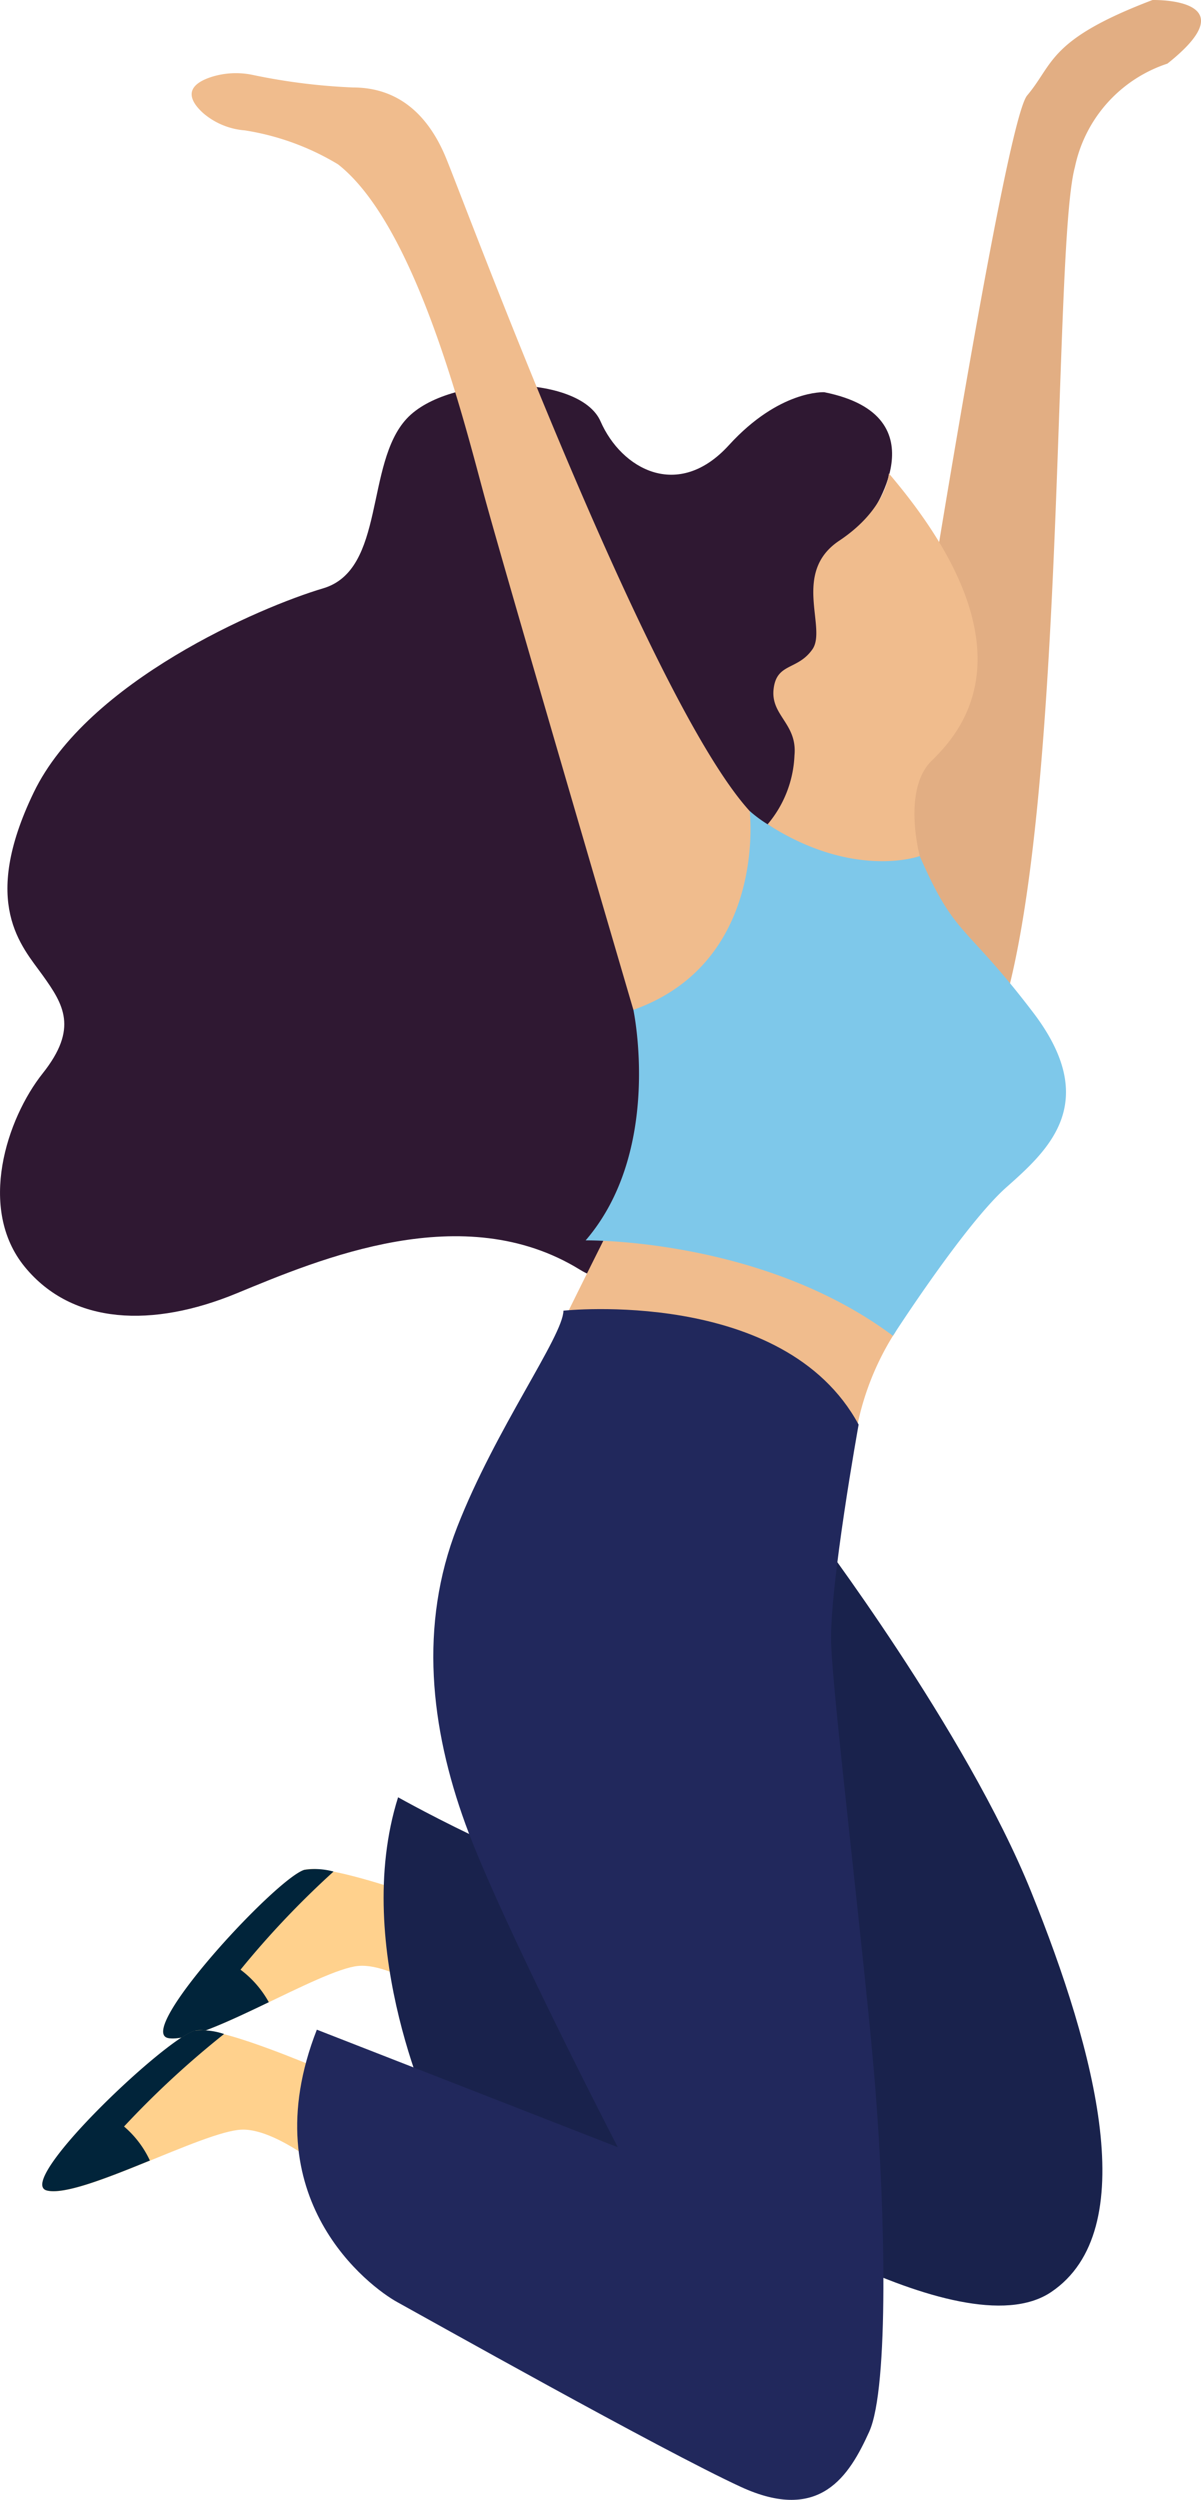 <svg xmlns="http://www.w3.org/2000/svg" width="57.868" height="120.36" viewBox="0 0 57.868 120.36">
    <defs>
        <style>
            .cls-3{fill:#f0bc8d}.cls-4{fill:#ffd18d}.cls-5{fill:#01243a}
        </style>
    </defs>
    <g id="illu_super" transform="translate(-3465.441 -1848.679)">
        <path id="패스_1314" fill="#e2ae83" d="M3583.124 1892.322s5.75-37.517 7.043-39.048 1.006-2.68 6.038-4.594c0 0 4.744-.128.719 3.063a6.683 6.683 0 0 0-4.456 4.977c-1.15 4.211-.288 34.965-4.313 42.749s-5.031-7.147-5.031-7.147z" transform="translate(-75.234)"/>
        <path id="패스_1315" fill="#2f1832" d="M3507.315 1906.443s3.594-4.849-2.156-6c0 0-2.156-.128-4.6 2.552s-5.176 1.149-6.181-1.148-7.331-2.3-9.344-.128-1.007 7.274-4.025 8.167-11.356 4.467-13.943 9.826-.575 7.4.431 8.805 1.725 2.552 0 4.722-3.162 6.508-.863 9.315 6.181 2.935 10.206 1.276 10.925-4.594 16.531-1.148 12.075-10.592 12.075-10.592z" transform="translate(0 -32.88)"/>
        <path id="패스_1316" d="M3573.822 1911.875s-.092 1.706-2.392 3.238-.575 4.211-1.294 5.232-1.725.638-1.869 1.914 1.15 1.659 1.006 3.19a5.473 5.473 0 0 1-1.294 3.318s3.594 2.68 7.332 1.531c0 0-.863-3.19.575-4.594s5.072-5.454-2.064-13.829z" class="cls-3" transform="translate(-65.552 -40.401)"/>
        <g id="그룹_47" transform="translate(3473.302 1938.665)">
            <path id="패스_1317" d="M3501.573 2105.1s-3.1-2.453-4.944-2.281-7.514 3.771-9.145 3.476 5.145-7.641 6.543-8.1 9.354 2.667 9.354 2.667z" class="cls-4" transform="translate(-3487.233 -2098.152)"/>
            <path id="패스_1318" d="M3490.961 2103a43.307 43.307 0 0 1 4.482-4.724 3.382 3.382 0 0 0-1.415-.082c-1.4.459-8.174 7.8-6.543 8.1.867.157 2.872-.785 4.839-1.729a4.932 4.932 0 0 0-1.363-1.565z" class="cls-5" transform="translate(-3487.233 -2098.153)"/>
        </g>
        <path id="패스_1319" d="M3512.329 1903.544s-6.182-21.055-7.187-24.756-3.306-13.016-7.044-15.951a12.405 12.405 0 0 0-4.492-1.635 3.494 3.494 0 0 1-2-.826c-.62-.559-1-1.285.375-1.741a3.917 3.917 0 0 1 1.982-.108 29.365 29.365 0 0 0 4.851.609c2.156 0 3.594 1.276 4.456 3.318s9.775 26.16 14.662 31.519-1.866 10.848-5.603 9.571z" class="cls-3" transform="translate(-16.37 -6.246)"/>
        <path id="패스_1320" d="M3534.877 2009.613s-6.675 13.171-7.135 15.187c-2.444 10.719 9.488-5.742 9.488-5.742l8.984 1.85a13.27 13.27 0 0 1 1.869-5.232c1.437-1.914-2.013-6.38-2.013-6.38z" class="cls-3" transform="translate(-39.618 -102.682)"/>
        <g id="그룹_48" transform="translate(3467.478 1946.417)">
            <path id="패스_1321" d="M3485.465 2127s-2.914-2.627-4.766-2.562-7.774 3.329-9.38 2.938 5.7-7.327 7.124-7.7 9.137 3.2 9.137 3.2z" class="cls-4" transform="translate(-3471.089 -2119.642)"/>
            <path id="패스_1322" d="M3475.029 2124.287a44.372 44.372 0 0 1 4.819-4.453 3.367 3.367 0 0 0-1.406-.164c-1.428.377-8.73 7.315-7.124 7.7.853.207 2.924-.617 4.956-1.445a4.834 4.834 0 0 0-1.245-1.638z" class="cls-5" transform="translate(-3471.089 -2119.642)"/>
        </g>
        <path id="패스_1323" fill="#7ec8ea" d="M3552.439 1957.575a6.307 6.307 0 0 1-.863-.638s.863 7.274-5.606 9.571c0 0 1.438 6.763-2.3 11.1 0 0 8.481-.128 14.806 4.594 0 0 3.45-5.36 5.462-7.146s4.6-4.083 1.293-8.422-3.737-3.573-5.462-7.529c.001.001-3.162 1.15-7.33-1.53z" transform="translate(-50.011 -69.209)"/>
        <g id="그룹_49" transform="translate(3479.76 1911.707)">
            <path id="패스_1324" fill="#19224c" d="M3537.366 2052.733s7.388 9.719 10.522 17.479 5.371 16.3.963 19.27-16.425-5.165-16.656-5.136-12.995-2.935-12.995-2.935-4.115-8.469-1.817-15.75c0 0 7.966 4.486 12.189 4.785z" transform="translate(-3512.521 -2042.157)"/>
            <path id="패스_1325" fill="#21285c" d="M3532.191 2028.976s-1.408 7.783-1.324 10.519 1.642 15.4 2.121 21.329.674 14.521-.286 16.639-2.364 4.419-6.191 2.655-15.254-8.184-16.55-8.894-7.06-4.975-3.875-13.117l14.5 5.658s-5.646-10.9-7.338-15.551-2.245-9.578-.4-14.305 5.107-9.2 5.12-10.419c-.009 0 10.632-1.149 14.223 5.486z" transform="translate(-3505.139 -2023.414)"/>
        </g>
    </g>
</svg>
